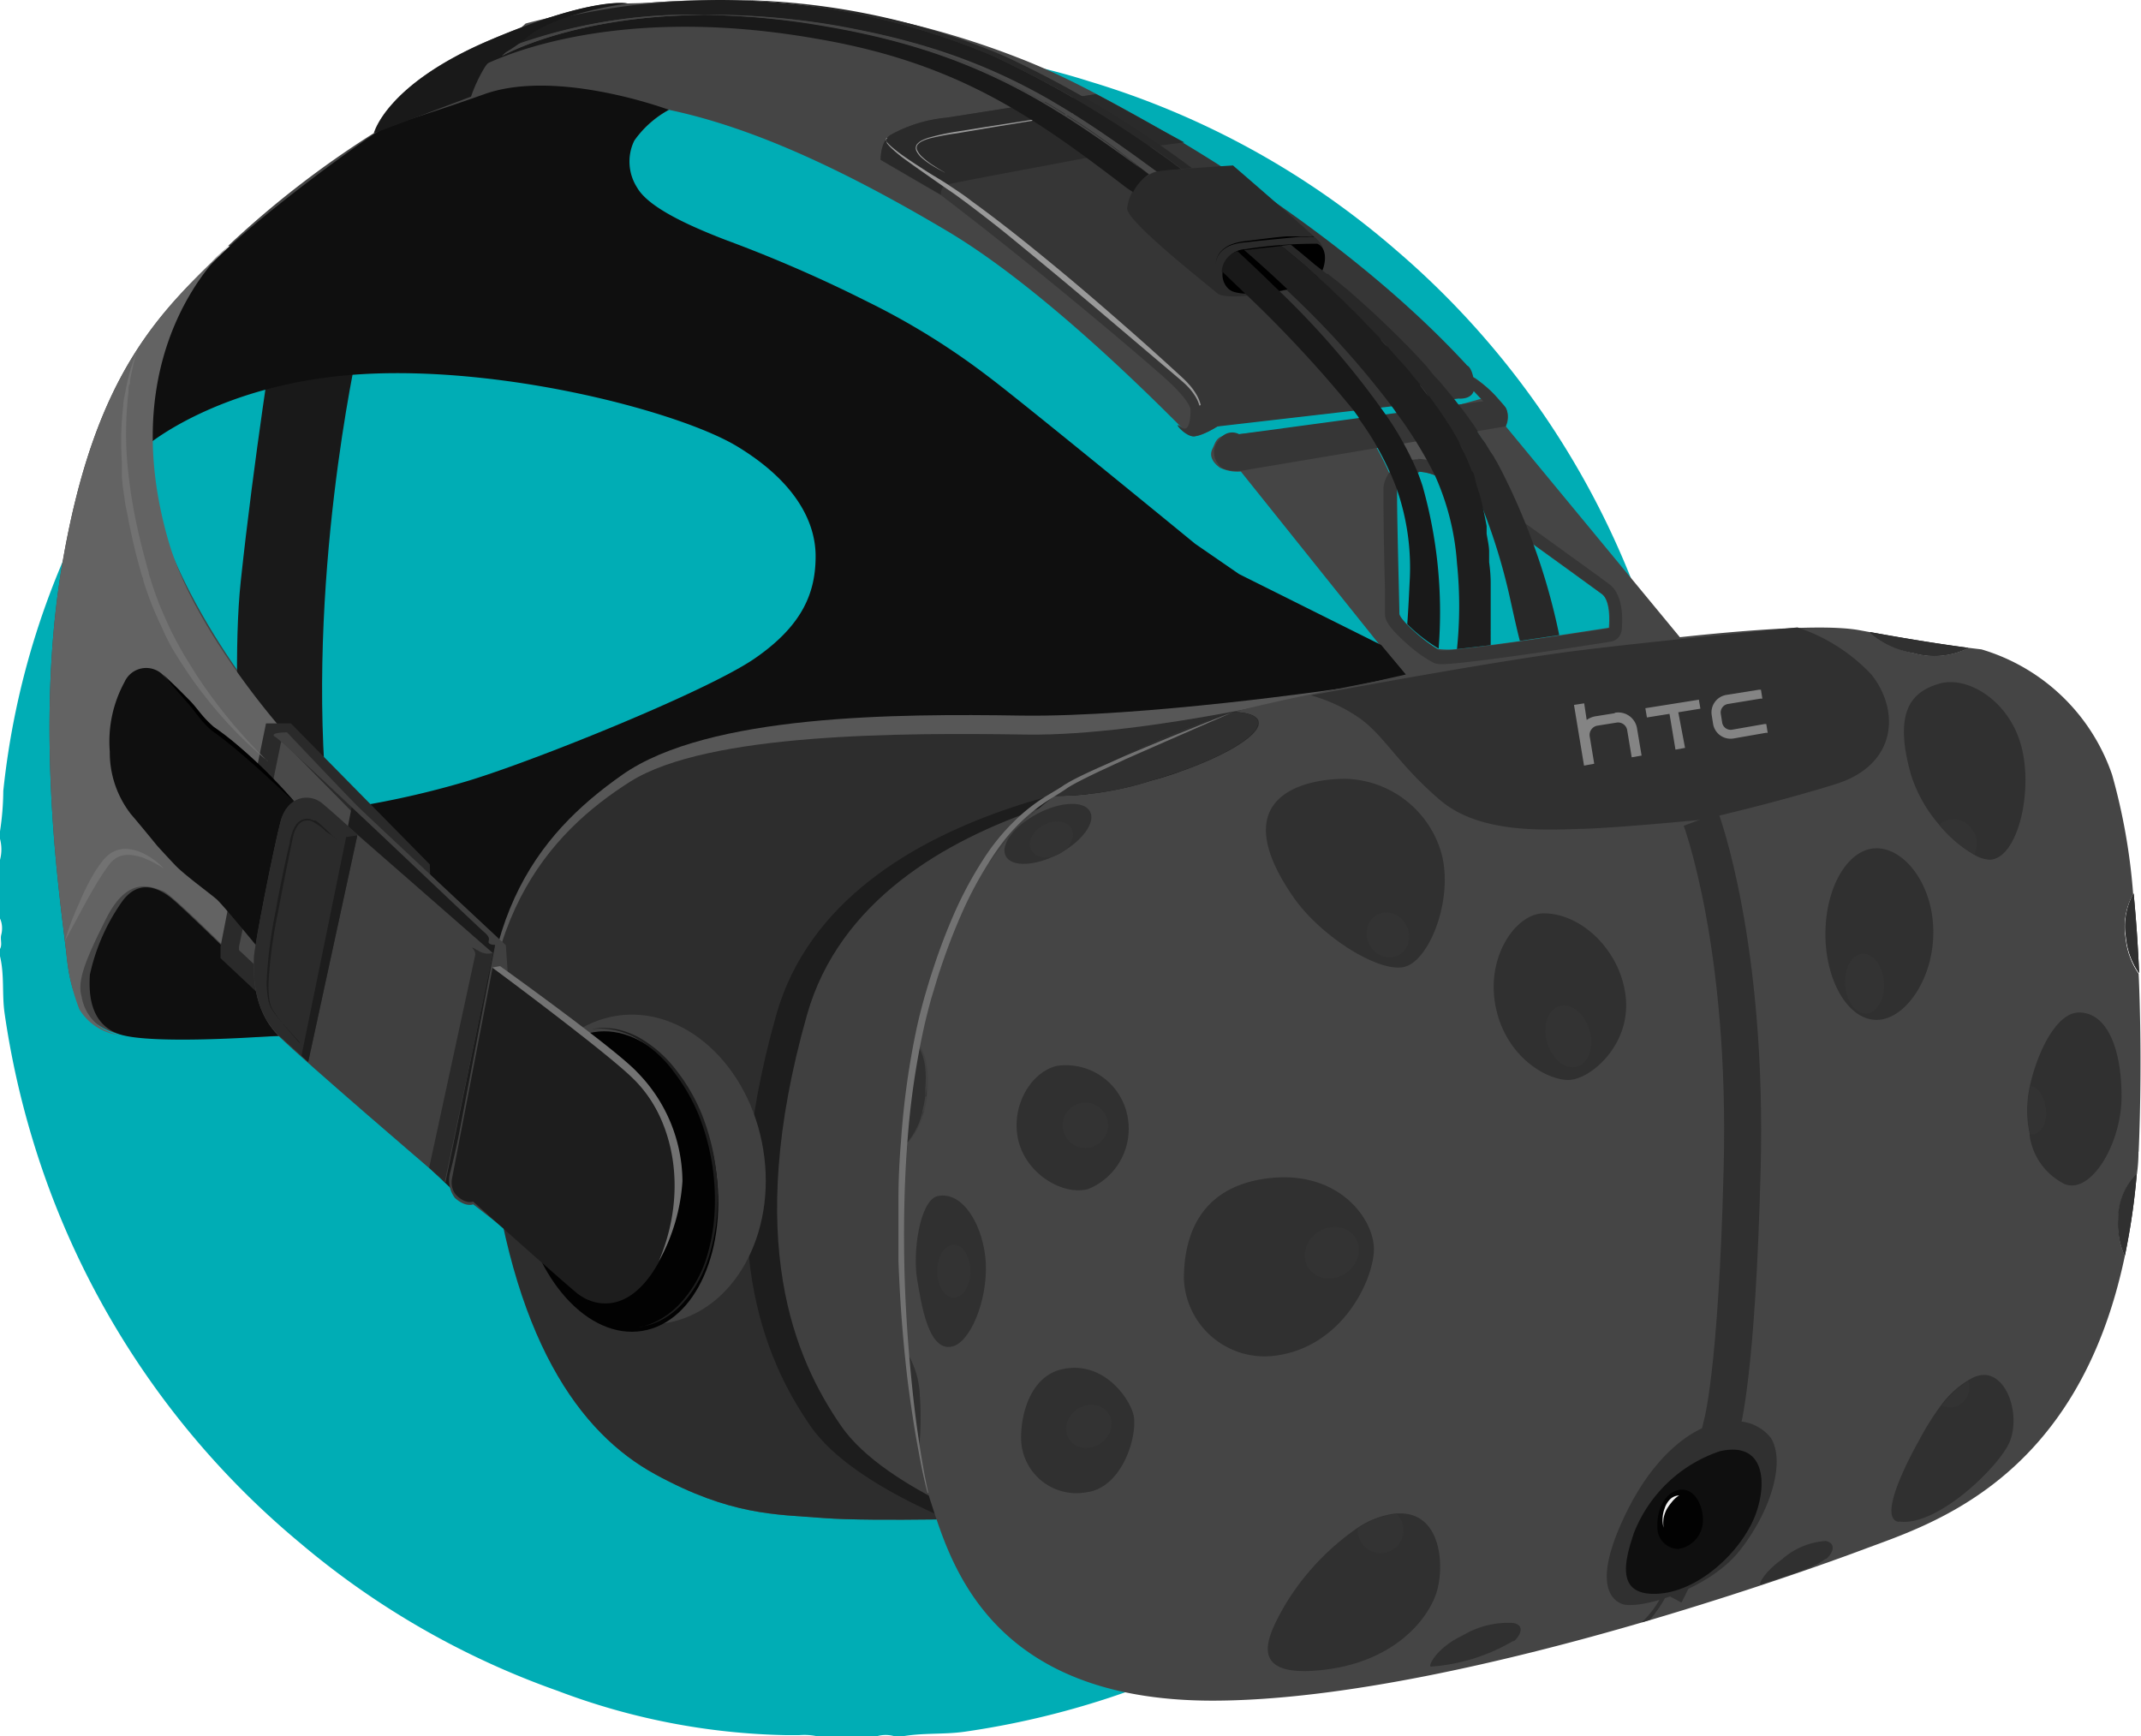 <svg xmlns="http://www.w3.org/2000/svg" viewBox="0 0 136.5 110.69"><defs><style>.cls-1{fill:#00adb5;fill-rule:evenodd;}.cls-2{fill:#515151;}.cls-3{fill:#454545;}.cls-4{fill:#363636;}.cls-5{fill:#191919;}.cls-6{fill:#0f0f0f;}.cls-7{fill:#575757;}.cls-8{fill:#2d2d2d;}.cls-9{fill:#1d1d1d;}.cls-10{fill:#404040;}.cls-11{fill:#020202;}.cls-12{fill:#636363;}.cls-13,.cls-23{fill:#494949;}.cls-13{stroke:#2a2a2a;stroke-width:1.18px;}.cls-13,.cls-16{stroke-miterlimit:10;}.cls-14{fill:#1c1c1c;}.cls-15{fill:#303030;}.cls-16,.cls-21{fill:none;}.cls-16{stroke:#303030;stroke-width:2.36px;}.cls-17{fill:#2b2b2b;}.cls-18{fill:#2a2a2a;}.cls-19{fill:#727272;}.cls-20{fill:#999;}.cls-22{fill:#282828;}.cls-24{fill:#1e1e1e;}.cls-25{fill:#f2f2f2;}.cls-26{fill:#333;}.cls-27{fill:#848484;}</style></defs><title>ico2</title><g id="Capa_2" data-name="Capa 2"><g id="objetos"><path class="cls-1" d="M0,58.56V54.82a2.61,2.61,0,0,0,0-1.34V53a17.7,17.7,0,0,0,.21-2.58A50.67,50.67,0,0,1,6.42,30.88a52.56,52.56,0,0,1,8.46-11.43A53.29,53.29,0,0,1,44.79,3.64a66.64,66.64,0,0,1,12.35-.52A44.45,44.45,0,0,1,69.46,5.19,53.12,53.12,0,0,1,89.07,16,53.73,53.73,0,0,1,107.3,49.41c.17,1.2.05,2.42.26,3.62v.9a2,2,0,0,0,0,1.2v3.59a4,4,0,0,0-.08,1.19v.84a43.77,43.77,0,0,1-2.91,14.63A52.58,52.58,0,0,1,94.06,92.94,53.95,53.95,0,0,1,61.51,110.4c-1.32.19-2.67.06-4,.3h-.45a2,2,0,0,0-1.19,0H52.14a4,4,0,0,0-1.19-.08h-.84a43.31,43.31,0,0,1-14.57-2.83,52.48,52.48,0,0,1-16.42-9.43A53.59,53.59,0,0,1,2.06,72.58a54.55,54.55,0,0,1-1.77-8c-.17-1.2,0-2.42-.29-3.62V60.5c.16-.29,0-.61.08-.91S.16,58.89,0,58.56Z"/><g id="Layer_2" data-name="Layer 2"><g id="vive"><g id="Layer_29" data-name="Layer 29"><path class="cls-2" d="M13.48,16.73l1.09-1A9.84,9.84,0,0,0,13.48,16.73Zm74.91,9.73a20.3,20.3,0,0,1,2,3.62h.08a2.68,2.68,0,0,1,1.07.24,3.87,3.87,0,0,1,1,.59l2,1.44q-.06-.27-.13-.54a.21.21,0,0,0,0,0l-.08-.31L94.16,31l-.07-.26L94,30.36l-.07-.22L93.82,30q-.15-.41-.34-.84l-.13-.28-.21-.42-.07-.14L93,28.14l-.16-.29-.17-.29-.17-.29-.28-.43-.09-.14c-.15-.23-.31-.46-.47-.69l-2.54.36ZM77.94,17.33l1.44,1.38.15.14a79.16,79.16,0,0,1,6.75,7.29l1.77-.2a54,54,0,0,0-6.44-7.4h0l-.39-.37s-.86-.86-2.28-2.17A1.47,1.47,0,0,0,77.94,17.33ZM82,18.46l.2,0-.2,0a58.19,58.19,0,0,1,6.7,7.41l2.59-.29,1.24-.12h.13l-.07-.08-.16-.2-.05-.06-.28-.34-.25-.3-.16-.19L91.48,24l-.22-.24L91,23.41l-.5-.55-.5-.53-.25-.26-.5-.5L89,21.32c-.61-.6-1.2-1.16-1.75-1.66l-.22-.2-1-.89-.19-.16-.1-.08-.25-.21-.12-.1-.09-.07L85,17.73l-.14-.11-.14-.11-.06-.05-.06,0-.08-.06,0,0-.11-.08,0,0,0,0L84,17l0,0-.16-.12s-.57-.49-1.54-1.28l-.67.06-1.46.16-.74.09-.2,0q1.5,1.31,2.81,2.56Zm4.63,8.24a18.25,18.25,0,0,1,2.41,4.45,1.29,1.29,0,0,1,1.29-1.08h.08a2.68,2.68,0,0,1,1.07.24,3.87,3.87,0,0,1,1,.59l2,1.44.12.09,3.14,2.25a41.36,41.36,0,0,0-1.83-4.27l-.15-.3-.1-.19-.05-.1-.17-.31-.15-.26-.09-.16L95,28.76l-.18-.3-.14-.23L94.51,28h0l-.31-.46,0-.07-.07-.11L93.89,27l-.23-.32-.28-.39-.16-.21L93,25.81,91.63,26l-2.54.36-.7.1Z"/><path class="cls-3" d="M4.24,60.84c.17,1.49.45,4.43,3.44,5.1,2,.46,10.78.09,10.78.09l18,.14L74,47.07l33.37-6.12L96,27.18A1.3,1.3,0,0,0,96,26a9,9,0,0,0-1.87-1.84.79.79,0,0,0-.32-.15,3.42,3.42,0,0,0-.41-.82S77.35,8.44,64.86,3.66A53.49,53.49,0,0,0,41.19.19L40,.22s-2.23-.45-8.81,2.35-7.36,5.92-7.36,5.92a61.35,61.35,0,0,0-9.29,7.19l18.65,3.23,19.24,7.16,6,10.3L47.14,46.91,24,52.39l-5.5-5.32s-9-10-9.16-18.6a16.87,16.87,0,0,1,4.18-11.74C9.55,20.54,5.93,24.67,4,35.78,2.15,46.39,3.87,57.58,4.24,60.84ZM62.92,24.25c-4.59-3.68-15.64-8.09-19.68-9.9s-3.38-4.47-2.78-5.43A7,7,0,0,1,42.64,7c5.19,1.09,10.93,3.68,17.75,7.73S75.24,27.21,75.78,27.69s1.75-.6,2.17-.6c.24,0,4.46-.49,8.32-.94a78.62,78.62,0,0,0-6.75-7.29l-.15-.14-1.44-1.38a1.46,1.46,0,0,1,1-1.33c1.42,1.31,2.27,2.17,2.27,2.17l.39.37h0A53.76,53.76,0,0,1,88,25.95l.7-.08A57.52,57.52,0,0,0,82,18.46l.2,0-.2,0q-1.32-1.25-2.81-2.55l.2,0,.74-.09,1.46-.16.67-.06c1,.8,1.54,1.28,1.54,1.28L84,17l0,0,.24.18,0,0,0,0,.11.08,0,0,.08.06.06,0,.06.05.14.11.14.11.27.22.09.07.12.1.25.21.1.08.19.16,1,.89q1,.9,2,1.86l.25.24.5.5.25.26.5.53.5.55.29.32.22.25.25.29.16.19.25.3.28.34.05.06.16.2.07.08c.87-.05,1.05-.13,1.16-.61l.7.74L93,25.82l.24.32.16.21.28.39.23.32.19.27.07.11,0,.07.31.46h0l.17.27.14.23.18.3.19.32.09.16.15.26.17.31.05.1.1.19.15.3a41.36,41.36,0,0,1,1.83,4.26c2.12,1.52,4.13,3,4.42,3.19.63.48.45,2.16.45,2.16l-3.2.49-2.51.37-1.85.25c-.83.11-1.58.2-2.15.25a4.7,4.7,0,0,1-1.11,0l-.09,0a10.38,10.38,0,0,1-2-1.56,1.81,1.81,0,0,1-.54-.75c0-.42-.19-7.35-.14-7.92a18.35,18.35,0,0,0-2.41-4.45c-3.66.51-7.32,1-7.88,1-1.15,0-1.15.42-1.39.91s.06.91.48,1.21a2.6,2.6,0,0,0,1.33.24l10.2,12.74s-3.68-2.05-8.94-5-13-9.84-17.57-13.53Z"/><path class="cls-4" d="M90.47,30.07a3.49,3.49,0,0,1,2,.82s9.06,6.49,9.69,7,.45,2.16.45,2.16-9,1.42-10.61,1.42l-.2,0c-.56-.21-2.58-1.93-2.58-2.35s-.19-7.35-.14-7.92c.1-1.08,1.37-1.08,1.37-1.08h0m0-.84h0a2.73,2.73,0,0,0-1,.2,1.92,1.92,0,0,0-1.25,1.64c0,.39,0,2.67.1,6.47,0,.77,0,1.43,0,1.53,0,.34.1.77,1.37,1.89a8.25,8.25,0,0,0,1.76,1.26,1.37,1.37,0,0,0,.51.07c1.59,0,9.81-1.28,10.74-1.43a.84.84,0,0,0,.71-.74c.05-.51.16-2.21-.78-2.92-.62-.48-9-6.49-9.68-7a4.24,4.24,0,0,0-2.53-1Z"/><path class="cls-5" d="M22.79,22.34S19.45,37.21,20.9,51.62s-4.71,9.5-4.71,9.5S14.5,45,15.35,37.05,17.5,21,17.5,21Z"/><path class="cls-6" d="M42.64,7S35.53,4.35,30.89,6s-6,1.88-7,2.52-8,5.61-11,8.9A15.31,15.31,0,0,0,9.29,28.46S14,24.37,23.15,23.85,43.4,26.28,47,28.46s5,4.71,5,7-.8,4.4-3.9,6.53-14.53,6.72-18.59,7.89a56.7,56.7,0,0,1-7.06,1.58l10.1,9.34L64.73,50l10-3.62L89.63,43l-1.57-1.88L79,36.6,76.2,34.67S65,25.49,63,24a46,46,0,0,0-7.7-4.77,87.79,87.79,0,0,0-9-3.92c-3.08-1.18-5.06-2.27-5.68-3.35a3.07,3.07,0,0,1-.18-3A6.32,6.32,0,0,1,42.64,7Z"/><path class="cls-7" d="M85.42,43.9s-12.51,1.84-20.35,1.72-19.89-.09-25.39,3.77-10,9.51-8.51,22.79S37,91.39,41.79,94s7.61,2.54,10.75,2.78,11.42,0,11.42,0Z"/><path class="cls-8" d="M85.42,43.9s-12.12,3.05-20,2.93-20.29-.12-25.24,3c-5.16,3.27-10.51,9.06-9.06,22.34S37,91.39,41.79,94s7.61,2.54,10.75,2.78,11.42,0,11.42,0Z"/><path class="cls-9" d="M76.42,49.13S53.59,50.21,49.49,64.7s-.72,22,2.17,26.2,11.47,7,11.47,7Z"/><path class="cls-10" d="M78.38,49.13S55.56,50.21,51.45,64.7s-.72,22,2.17,26.2,11.47,7,11.47,7Z"/><ellipse class="cls-10" cx="40.85" cy="74.56" rx="7.91" ry="9.92" transform="translate(-11.38 7.48) rotate(-9.19)"/><ellipse class="cls-11" cx="39.27" cy="75.12" rx="6.26" ry="9.62" transform="matrix(0.99, -0.16, 0.16, 0.99, -11.49, 7.24)"/><path class="cls-9" d="M40.81,84.61A4.49,4.49,0,0,0,42.27,84a5.17,5.17,0,0,0,1.18-1A7.74,7.74,0,0,0,45,80.32a11.92,11.92,0,0,0,.56-3.07,14.7,14.7,0,0,0-1-6.13A11.91,11.91,0,0,0,43,68.39a7.74,7.74,0,0,0-2.28-2.11,5.17,5.17,0,0,0-1.44-.59,4.49,4.49,0,0,0-1.56-.08,4.3,4.3,0,0,1,1.57,0,5.26,5.26,0,0,1,1.48.55,7.85,7.85,0,0,1,2.37,2.1A11.58,11.58,0,0,1,44.73,71a14.38,14.38,0,0,1,1,6.23,11.58,11.58,0,0,1-.61,3.11,7.86,7.86,0,0,1-1.58,2.74,5.26,5.26,0,0,1-1.24,1,4.3,4.3,0,0,1-1.48.51Z"/><path class="cls-6" d="M16.18,62.28s-4.52-4.46-5.34-5.09-2-1.09-3,.21a12.78,12.78,0,0,0-2.11,4.74c-.06,1-.09,3.14,1.9,3.8s9.15.15,9.15.15L18.45,66,17.07,62.5Z"/><path class="cls-12" d="M4.24,60.84C3.87,57.58,2.15,46.39,4,35.78c2.11-12.14,6.24-15.94,10.58-20.11,0,0-7.53,6.27-3.81,18.92,1.7,5.78,7.39,12.12,7.39,12.12l13.69,13.4-1.37,6-12-.09-2.27-3.75S11,57,10.4,56.81s-2.17-1.13-3.61,1.71-1.86,4.08-1.59,5a3,3,0,0,0,2.48,2.48,3.49,3.49,0,0,1-2.62-1.65,12.91,12.91,0,0,1-.82-3.45Z"/><path class="cls-13" d="M18.3,46.71h-.86s-2.79,13.55-2.79,13.64v.48L21.23,67l6,1.75-.41-13.39Z"/><path class="cls-6" d="M18.74,51.11a40.88,40.88,0,0,0-5.18-4.64,13.48,13.48,0,0,1-1.45-1.63c-.48-.54-1.27-1.36-1.72-1.81a1.51,1.51,0,0,0-2.45.45A7.91,7.91,0,0,0,7,47.92a6.38,6.38,0,0,0,1.36,4c.57.66,1.66,2,1.66,2s.57.63,1.15,1.24,2.23,1.81,2.64,2.17,2.74,3.21,2.74,3.21Z"/><path d="M18.74,51.11l-1.27-1.19c-.43-.39-.85-.79-1.29-1.17s-.87-.76-1.32-1.13-.9-.72-1.37-1.05h0a6.46,6.46,0,0,1-.82-.87c-.24-.31-.47-.62-.73-.91l-.77-.88L10.39,43c.29.26.57.53.85.8s.55.55.83.83.52.6.76.89a6.72,6.72,0,0,0,.8.82h0c.48.33.95.69,1.39,1.06s.88.76,1.31,1.16.84.81,1.24,1.23c.2.2.4.42.6.64s.39.43.58.65Z"/><path class="cls-14" d="M29,76l-9.58-9.1,3-15.44,9.8,8.84-1.37,16.3L29,76Z"/><path class="cls-10" d="M33.58,79.44l-3.41-2.66S29.7,77,29,76.37a1.87,1.87,0,0,1-.29-1.66c.23-.9.44-1.8.61-2.71l2.25-11.76s-.42,0-.42-.18.15-.27-.31-.66S18.12,47.31,17.58,47s.72-.31.72-.31,3.79,4,4.46,4.67,9.49,8.9,9.49,8.9Z"/><path class="cls-9" d="M31.41,61.68s7.35,5.44,9,7.1,4,6.23,2.09,10.66-4.47,4-5.72,3c-.89-.74-4.57-4-6.62-5.84,0,0-.42.19-1-.34a1.05,1.05,0,0,1-.24-.32,1.28,1.28,0,0,1-.1-.81Z"/><path class="cls-3" d="M136.34,73.4q0,.74-.1,1.45a4,4,0,0,0-1.18,2.89,4.89,4.89,0,0,0,.41,2.33c-3,14.31-12.4,17.11-16.64,18.7-2.05.77-7.25,2.63-13.65,4.52l-.45.13c-8.59,2.51-19.25,5-27.43,5-14.49,0-16.78-9.18-18-12.8a22.6,22.6,0,0,1-.72-3.19,18.79,18.79,0,0,0,.06-3.49,5.6,5.6,0,0,0-.78-2.65,89.77,89.77,0,0,1,0-13.4,4.66,4.66,0,0,0,1.07-2.07,6.78,6.78,0,0,0,.18-.92,7,7,0,0,0,0-1.82,3.55,3.55,0,0,0-.48-1.45l.07-.39a33.75,33.75,0,0,1,1.86-6.5,20,20,0,0,1,6.67-9,20.29,20.29,0,0,0,6.3-1c4-1.15,7-2.84,6.71-3.77-.1-.35-.67-.55-1.56-.58,3.65-1,12.3-2.56,12.3-2.56s22.09-3.62,27.53-2.66l.76.14A5.67,5.67,0,0,0,122,41.63a4.84,4.84,0,0,0,3.5-.33l.83.1a12.58,12.58,0,0,1,8.33,8A38.66,38.66,0,0,1,136,57a4.33,4.33,0,0,0-.48,2.81,4.81,4.81,0,0,0,.83,2.27c.2,4.54.11,8.9,0,11.37Z"/><path class="cls-9" d="M135.55,59.77a4.81,4.81,0,0,0,.83,2.27c-.07-1.7-.19-3.42-.35-5.08a4.35,4.35,0,0,0-.48,2.81Zm-.08,20.29a43.22,43.22,0,0,0,.76-5.22,4,4,0,0,0-1.18,2.89A4.88,4.88,0,0,0,135.47,80.06ZM119.23,40.33A5.66,5.66,0,0,0,122,41.63a4.84,4.84,0,0,0,3.5-.33c-1-.13-3.08-.42-6.25-1ZM67.18,50.74a20.29,20.29,0,0,0,6.3-1c4-1.15,7-2.84,6.71-3.77-.1-.35-.67-.55-1.56-.58l-.38.1a47.43,47.43,0,0,0-10.14,4.59c-.25.16-.57.38-.94.65Z"/><path class="cls-15" d="M57.86,86.29c.18,2.37.44,4.47.72,6.14a18.79,18.79,0,0,0,.06-3.49A5.61,5.61,0,0,0,57.86,86.29Zm48.4,15.39a7.91,7.91,0,0,1-1.09,1.6l-.5.15,0,0a6.41,6.41,0,0,0,1.34-1.83Z"/><path class="cls-16" d="M108.45,52.23s3,8,2.62,22.33c-.33,13.13-1.3,16.31-1.3,16.31s-1.6,7-3.61,10.74"/><path class="cls-15" d="M84.17,106.48c4.83-.48,6.94-3.38,7.43-5s.32-5-2.35-5h-.19a5.42,5.42,0,0,0-2.5.92,16,16,0,0,0-4.68,5c-1,1.79-2.54,4.56,2.29,4.08ZM121.06,97c2.48.36,6.48-3.59,7.08-5.11.76-1.92-.42-5-2.35-4.06a3.07,3.07,0,0,0-.31.17,6,6,0,0,0-1.73,1.59,17,17,0,0,0-1.4,2.24c-1,1.77-2.54,5-1.3,5.19Zm-24.56,7.6a12,12,0,0,1-5.27,1.65c-.21,0,.32-1.19,2.05-2a5.6,5.6,0,0,1,3.21-.78C97.19,103.6,97,104.21,96.51,104.64Zm19.89-5.23c-.71.62-2.58,1.1-4.12,1.65-.21,0,.27-.85,1.33-1.6a4.68,4.68,0,0,1,2.79-1.18C117.08,98.37,116.9,99,116.4,99.41Zm-6.47-8.69c-1.09,0-3.91,1.15-6.14,5.56-2,4-1.43,5.56-.41,6s5.49-.84,7.49-3.32,3-5.68,2.05-7.24A2.8,2.8,0,0,0,109.93,90.72Z"/><path class="cls-6" d="M104.14,97.83c-.65,1.92-1,3.86,1.45,3.78,2.66-.08,5.46-2.69,6.35-5.09.73-2,.57-4.66-2.29-4a8.94,8.94,0,0,0-5.51,5.29Z"/><path class="cls-15" d="M116.38,59.55c0,3,1.46,5.47,3.26,5.47s3.62-2.57,3.62-5.59-1.82-5.35-3.62-5.35S116.38,56.53,116.38,59.55Zm-20.94,5c.76,2.92,3.19,4.3,4.55,4.3s3.92-2.15,3.67-5.16-2.8-5.47-5.24-5.46C96.62,58.22,94.56,61.16,95.44,64.54Zm26.41-15.12a9,9,0,0,0,1.8,3.17,8.34,8.34,0,0,0,2.2,1.88,2.16,2.16,0,0,0,1,.33c1.8-.05,2.81-4.41,2-7.31s-3.46-4.42-5.19-3.92-3,1.69-1.81,5.86ZM82.48,57.22c1.73,2.48,5.44,4.82,7.06,4.42s3.17-4.41,2.34-7.31a6.54,6.54,0,0,0-6.1-4.68C83.12,49.65,78,50.78,82.48,57.22Zm46.91,15.1a4.09,4.09,0,0,0,2.25,3.17c1.67.66,3.62-2.57,3.62-5.59s-.91-5.35-2.71-5.35c-1.49,0-2.7,2.67-3.14,4.71a7.18,7.18,0,0,0,0,3.06Zm-41.8,7.47c-.11,2-2.12,6.16-6.39,6.65a5.15,5.15,0,0,1-5.72-4.91c0-3,1.21-5.9,5.36-6.41C85.42,74.56,87.7,77.82,87.59,79.79ZM72.3,90.38c.16,1.52-.89,4.48-3,4.75a3.53,3.53,0,0,1-4.2-3.5c0-1.51.61-3.92,2.66-4.35C70.5,86.71,72.19,89.4,72.3,90.38Z"/><path class="cls-10" d="M31.41,60.75S21.3,51.9,20.54,51.26s-2.21-.56-2.66,1.17-1.69,8-1.69,8.69-.2,3.22,1.65,5,9.56,8.38,9.56,8.38l1,.88Z"/><path class="cls-17" d="M17.84,66.07c-1.85-1.73-1.65-4.27-1.65-5s1.25-7,1.69-8.69,1.89-1.81,2.66-1.17,2.25,2,2.25,2L19.65,67.7Z"/><path class="cls-9" d="M19.09,66.43c-.51-.55-1-1.11-1.49-1.7a4,4,0,0,1-.32-.47,1.84,1.84,0,0,1-.18-.54A6,6,0,0,1,17,62.59a28.46,28.46,0,0,1,.57-4.48c.26-1.48.58-3,.91-4.42,0-.18.08-.37.13-.55a1.93,1.93,0,0,1,.24-.52.92.92,0,0,1,.44-.37.81.81,0,0,1,.57,0l.13.06.06,0,.06,0,.12.08.11.09c.15.12.28.25.42.38l.41.39c.14.13.27.26.4.4-.13-.14-.27-.26-.41-.39L20.77,53a3.42,3.42,0,0,0-.9-.65.75.75,0,0,0-.53,0,.84.84,0,0,0-.4.35,1.85,1.85,0,0,0-.22.5c-.05.18-.08.36-.12.55-.31,1.47-.6,2.95-.88,4.43a29.55,29.55,0,0,0-.6,4.46,5.88,5.88,0,0,0,.06,1.12,1.77,1.77,0,0,0,.16.53,4.13,4.13,0,0,0,.31.47c.45.6.95,1.17,1.44,1.73Zm3.7-13.17-.72.1L19.22,67.31l.43.39,3.13-14.43Z"/><path class="cls-18" d="M30.45,60.57a1.07,1.07,0,0,0,1,.17L28.36,75.33l-1-.88,2.93-13.53a.45.45,0,0,0-.12-.41s-.23-.25.24.06Z"/><path class="cls-4" d="M96,27.18,79.22,30s-1.2.17-1.55-.42A1.15,1.15,0,0,1,77.77,28,.94.94,0,0,1,79,27.68l15.57-2.1-.7-.74a.55.55,0,0,0,0-.43c-.06-.31-.09-.42-.09-.42a6.24,6.24,0,0,1,1.56,1.25c.62.74.63.61.75,1a1.8,1.8,0,0,1-.12,1Z"/><path class="cls-19" d="M17.07,48.52c-.47-.38-.92-.78-1.36-1.2s-.86-.85-1.27-1.3a28,28,0,0,1-2.27-2.84q-.52-.75-1-1.53T10.32,40q-.4-.82-.73-1.68c-.11-.28-.2-.57-.31-.86l-.14-.44c0-.15-.09-.29-.13-.44l-.24-.88c-.08-.29-.15-.59-.22-.88s-.14-.59-.2-.89-.13-.59-.18-.89L8,32.2c-.05-.3-.08-.6-.13-.9s-.07-.6-.1-.91l0-.45,0-.46a20.28,20.28,0,0,1,.09-3.64c0-.31.09-.6.14-.9s.06-.3.09-.45.06-.3.1-.44a12.86,12.86,0,0,1,.56-1.72c-.08.29-.18.58-.24.87s-.13.59-.19.88,0,.3-.07.44-.05.3-.06.44-.07.6-.08.89a22.39,22.39,0,0,0,0,3.59A33.12,33.12,0,0,0,8.62,33c.24,1.17.53,2.34.86,3.49,0,.15.08.29.12.43l.13.43c.1.28.19.56.3.84.2.56.45,1.1.7,1.65s.53,1.07.82,1.59.61,1,.93,1.53a32.53,32.53,0,0,0,2.13,2.9c.38.47.78.92,1.18,1.36l.62.66.64.64Zm-6.67,6.82a6.52,6.52,0,0,0-1.07-.57,3.08,3.08,0,0,0-1.13-.27,1.62,1.62,0,0,0-.53.08,1.39,1.39,0,0,0-.45.26,2.12,2.12,0,0,0-.36.42c-.12.16-.23.32-.34.49-.44.67-.83,1.38-1.22,2.09S4.53,59.28,4.13,60A16.45,16.45,0,0,1,5,57.69,15,15,0,0,1,6.1,55.5c.12-.17.23-.35.36-.51a2.44,2.44,0,0,1,.46-.49,1.73,1.73,0,0,1,.61-.32,1.82,1.82,0,0,1,.68-.05,3,3,0,0,1,1.21.43,4.37,4.37,0,0,1,1,.78Z"/><path class="cls-4" d="M75.9,26.06s-.09-.57-1.57-1.9-8-6.89-14.37-11.74c-.75-.42-3.82-2.23-3.82-2.23s0-1.18.65-1.6A9.11,9.11,0,0,1,60.36,7.5L69.87,6S84,13,93.41,23.16c1.84,1.81-17.51,2.9-17.51,2.9Z"/><path class="cls-18" d="M69.87,6,60.36,7.5a9.1,9.1,0,0,0-3.56,1.09c-.7.42-.65,1.6-.65,1.6L60,12.42a.56.56,0,0,1,.43-.66c.54-.16,10.5-2,11.47-2.18s3.61-.5,3.61-.5Z"/><path class="cls-20" d="M60.23,11c-.26-.14-.52-.28-.78-.44a4.84,4.84,0,0,1-.72-.53,1.33,1.33,0,0,1-.28-.36.43.43,0,0,1,0-.46,1,1,0,0,1,.37-.28,2.89,2.89,0,0,1,.42-.16A14.53,14.53,0,0,1,61,8.39L62.8,8.1l3.53-.55,1.77-.27L69.88,7l-1.76.31-1.77.3-3.53.58L61,8.5a16.49,16.49,0,0,0-1.75.33,2.8,2.8,0,0,0-.41.15.89.89,0,0,0-.34.25.35.35,0,0,0,0,.39,1.29,1.29,0,0,0,.26.35,4.8,4.8,0,0,0,.7.55c.25.16.5.32.77.47Z"/><path class="cls-18" d="M78.59,10.55s-3.89.24-4.86.39a2.81,2.81,0,0,0-1.87,2.35c0,.84,4.86,4.65,5.74,5.4.66.57,4.39-.17,5.9-.56.85-.22,1.29-2.11.53-2.82-1.32-1.23-5.43-4.77-5.43-4.77Z"/><path d="M78.26,18.35a.93.93,0,0,0,.45.27c1.17.32,3.38-.11,4.79-.48.85-.22,1.44-2.22.48-2.6a28.55,28.55,0,0,0-4.55.34,1.53,1.53,0,0,0-1.49,1.55,1.25,1.25,0,0,0,.32.92Z"/><path d="M83.75,15.1a1.67,1.67,0,0,0-.43,0l-.43,0-.87.08-1.74.17-.87.1a3.64,3.64,0,0,0-.85.16,1.74,1.74,0,0,0-.72.45,1.25,1.25,0,0,0-.33.78h0a1.27,1.27,0,0,1,.32-.8,1.79,1.79,0,0,1,.73-.48,3.71,3.71,0,0,1,.86-.19l.87-.11c.58-.07,1.15-.15,1.74-.19l.87,0h.44l.22,0a.79.79,0,0,1,.22,0Z"/><path class="cls-20" d="M56.55,8.79a.07.07,0,0,0-.06.08.25.25,0,0,0,0,.1,1,1,0,0,0,.13.17,3.41,3.41,0,0,0,.31.29c.22.18.45.36.68.52.47.33.95.64,1.43.95s1,.6,1.46.91,1,.65,1.43,1c1.87,1.35,3.66,2.79,5.44,4.26q1.33,1.1,2.64,2.23c.87.75,1.74,1.51,2.6,2.27s1.71,1.53,2.56,2.31c.21.19.43.39.62.61a3.93,3.93,0,0,1,.51.7,2.37,2.37,0,0,1,.29.82,2,2,0,0,1-.08.86,1.93,1.93,0,0,0,0-.85,2.31,2.31,0,0,0-.32-.78,3.82,3.82,0,0,0-.53-.66c-.2-.2-.42-.38-.64-.57l-2.63-2.23-2.62-2.22c-.88-.74-1.76-1.48-2.64-2.21l-1.33-1.1-.67-.55-.67-.55c-.89-.73-1.8-1.43-2.71-2.12-.46-.34-.92-.69-1.4-1l-1.43-1c-.47-.33-.94-.66-1.4-1-.23-.18-.45-.36-.66-.56a3.44,3.44,0,0,1-.3-.32A1,1,0,0,1,56.51,9a.26.26,0,0,1,0-.1.08.08,0,0,1,.06-.08Z"/><path class="cls-21" d="M73.25,11.11h0l-.46-.36Z"/><path class="cls-22" d="M63.3,3.57A45,45,0,0,0,45.95,0,45.06,45.06,0,0,1,64,3.56,67.75,67.75,0,0,1,76,10.72l-.67.05A68.2,68.2,0,0,0,63.3,3.57Z"/><path class="cls-23" d="M58,2.66c6.43,1.75,10.63,4.52,15.52,8.1l.24.17h0a1.45,1.45,0,0,0-.48.18l-.48-.35A49.37,49.37,0,0,0,62.52,4.34C61,3.68,59.45,3.12,58,2.66ZM34.26,1.5,33.73,2l-1,.29L31.42,3.48l-.16.09L33.51,1.5A43.91,43.91,0,0,1,40.09.28C41.22.19,43.26,0,45.95,0c-2.32,0-4.09.2-5.11.28A43.8,43.8,0,0,0,34.26,1.5Z"/><path class="cls-24" d="M75.32,10.78c-.66.05-1.25.11-1.56.16l-.24-.17C68.63,7.18,64.43,4.41,58,2.66c-1.38-.38-2.86-.7-4.48-1A48,48,0,0,0,44.9.94a33,33,0,0,0-12.17,2l1-.92.53-.49A43.81,43.81,0,0,1,40.84.28C41.85.2,43.63,0,46,0A45,45,0,0,1,63.3,3.56a68.49,68.49,0,0,1,12,7.22Z"/><path class="cls-5" d="M31.42,3.48c.22-.11.65-.32,1.3-.57L32,3.57S36.48,1,44.9.95a48.48,48.48,0,0,1,7.88.73c9.14,1.58,14.06,4.73,20,9.08l.46.36a3,3,0,0,0-1,1.13L71.86,12C66,7.53,61.14,4,52,2.46,38,0,30.48,4.34,30.48,4.34Z"/><path class="cls-3" d="M44.9.95C36.48,1,32,3.57,32,3.57l.72-.66A33.1,33.1,0,0,1,44.9.95Z"/><path class="cls-3" d="M33.73,2l-1,.92c-.65.25-1.09.46-1.3.57l1.31-1.2Zm19.79-.31c1.62.28,3.1.61,4.48,1s3,1,4.53,1.68a49.37,49.37,0,0,1,10.25,6.42c-5.94-4.35-10.85-7.5-20-9.08A48.48,48.48,0,0,0,44.89.95,47.94,47.94,0,0,1,53.52,1.68Z"/><path class="cls-18" d="M82,18.46l-.44.09h0l.45-.08Zm.2,0-.2,0Z"/><path class="cls-4" d="M75.9,26.06s.06,1.67-.59,1.17.24.65.84.59a4.17,4.17,0,0,0,1.45-.63L93,25.41s1.08.12,1-.87-.4-1.2-.4-1.2L89.88,21Z"/><path class="cls-22" d="M81.62,15.62c.93.76,1.47,1.22,1.47,1.22l.31.27.07.07.09.08.13.12.12.11.2.18,0,0h0l0,0,.15.13.08.07.16.15.17.15.94.9.29.28.1.1.1.1.1.1.11.1.22.22c.37.37.75.76,1.13,1.17l.12.12.23.25.12.13.24.26.12.13.47.53.24.27.12.13.35.41.23.28.12.14.14.17.09.11.23.28.11.14c.19.24.37.47.55.72l.21.29,0,0,.28.39,0,0,.47.69.09.14.28.43.17.29.17.29.16.29.08.14.07.14.21.42.13.28q.19.42.34.84l.06.17.07.22.13.43.07.26.11.41.08.31a.21.21,0,0,0,0,0l.25.63A38.24,38.24,0,0,1,96.24,38c.36,1.64.55,2.45.66,2.86l2.51-.37a40.46,40.46,0,0,0-1.66-5.83,41.36,41.36,0,0,0-1.83-4.27l-.15-.3-.1-.19-.05-.1-.17-.31-.15-.26-.09-.16L95,28.76l-.18-.3-.14-.23L94.51,28h0l-.31-.46,0-.07-.07-.11L93.89,27l-.23-.32-.28-.39-.16-.21L93,25.81l-.13-.17-.15-.19-.07-.08-.16-.2-.05-.06-.28-.34-.25-.3-.16-.19L91.48,24l-.21-.24L91,23.41l-.5-.55-.5-.53-.25-.26-.5-.5L89,21.32c-.61-.6-1.2-1.16-1.75-1.66l-.22-.2-1-.89-.19-.16-.1-.08-.25-.21-.12-.1-.09-.07L85,17.73l-.14-.11-.14-.11-.06-.05-.06,0-.08-.06,0,0-.11-.08,0,0,0,0L84,17l0,0-.16-.12s-.57-.49-1.54-1.28l-.67.07Z"/><path class="cls-24" d="M82,18.46l.2,0-.2,0a57.85,57.85,0,0,1,6.7,7.4l.14.19.21.3a25.92,25.92,0,0,1,2.43,3.95,16.24,16.24,0,0,1,1.41,5.6,26.82,26.82,0,0,1,0,5.48c.57-.06,1.32-.15,2.15-.25,0,0,0-.09,0-.14s0-.07,0-.11v-.14c0-.05,0-.1,0-.15a.48.48,0,0,1,0-.09s0-.06,0-.09v-.19a.58.58,0,0,1,0-.1h0q0-.3,0-.66c0-.5,0-1.08,0-1.73h0c0-.17,0-.35,0-.53q0-.64-.1-1.36c0-.07,0-.15,0-.22l0-.44c0-.38-.1-.76-.16-1.16l0-.24,0-.24c-.07-.39-.15-.78-.24-1.19q-.06-.27-.13-.54a.21.21,0,0,0,0,0l-.08-.31L94.16,31l-.07-.26L94,30.35l-.07-.22L93.82,30q-.15-.41-.34-.84l-.13-.28-.21-.42-.07-.14L93,28.13l-.16-.29-.17-.29-.17-.29-.28-.43-.09-.14c-.15-.23-.31-.46-.47-.69l0,0-.28-.39,0,0-.21-.29-.55-.72-.11-.14-.23-.27L90.11,24,90,23.84l-.12-.14-.23-.28L89.27,23l-.12-.13-.24-.27-.47-.53L88.33,22l-.24-.26L88,21.58l-.23-.25-.12-.12c-.39-.41-.77-.8-1.13-1.17l-.22-.22-.11-.1-.1-.1-.1-.1-.1-.1-.29-.29-.94-.9-.17-.15-.16-.15-.08-.07-.15-.13,0,0h0l0,0-.2-.18-.12-.11-.13-.12-.09-.08-.07-.07-.31-.27s-.54-.46-1.47-1.22l-1.46.16-.74.09-.2,0q1.5,1.3,2.81,2.55Z"/><path class="cls-23" d="M93.13,28.41l.21.42C93.28,28.7,93.21,28.55,93.13,28.41ZM91.61,26l.49.72Zm-1.07-1.43.55.72C90.92,25,90.73,24.78,90.54,24.54ZM84,17.66l0,0Z"/><path class="cls-5" d="M77.94,17.33l1.44,1.38.15.14a79.16,79.16,0,0,1,6.75,7.29l.35.48,0,.07a18.25,18.25,0,0,1,2.41,4.45,15.25,15.25,0,0,1,.83,6c-.05,1.09-.1,2-.15,2.65a10.38,10.38,0,0,0,2,1.56A29.49,29.49,0,0,0,90.7,31q-.14-.44-.32-.9a20.3,20.3,0,0,0-2-3.62L88,25.95a54,54,0,0,0-6.44-7.4h0l-.39-.37s-.86-.86-2.28-2.17a1.46,1.46,0,0,0-1,1.33ZM23.86,8.49s.72-3.08,7.36-5.92S40,.22,40,.22s-4.53.6-6.34,2.11-2.23,1.12-2.78,2a9.84,9.84,0,0,0-.85,1.83Z"/><path class="cls-15" d="M114.6,40a11.4,11.4,0,0,1,4.71,3C121.12,45.26,121,48.76,117,50s-8.51,2.26-8.51,2.26-5.32.52-7.58.58-6.51.36-9.07-1.81-3.52-4-5-5.13a10.08,10.08,0,0,0-3.27-1.57s11.76-2.2,17-2.85S114.6,40,114.6,40Z"/><path class="cls-19" d="M42,80.41c1.89-4.43,1-9.06-1.62-11.63-1.67-1.67-9-7.1-9-7.1l.5-.09s7.4,5.3,8.75,6.77a10,10,0,0,1,2.88,6.94A12,12,0,0,1,42,80.41Z"/><path class="cls-11" d="M105.67,97.32A1.36,1.36,0,0,0,107,98.75a1.85,1.85,0,0,0,1.57-1.89c0-.77-.44-1.89-1.33-1.89S105.62,96,105.67,97.32Z"/><path class="cls-25" d="M107,95.37a1.87,1.87,0,0,0-.42.4,3.14,3.14,0,0,0-.33.47,2.17,2.17,0,0,0-.19.56,2.44,2.44,0,0,0,0,.6h0a2.25,2.25,0,0,1-.06-.62,2,2,0,0,1,.13-.62,1.43,1.43,0,0,1,.33-.56.85.85,0,0,1,.6-.26Z"/><ellipse class="cls-26" cx="99.99" cy="66.07" rx="1.41" ry="2.01" transform="translate(-14.39 30.28) rotate(-16.08)"/><ellipse class="cls-26" cx="118.87" cy="62.71" rx="1.24" ry="1.91" transform="translate(-3.91 8.06) rotate(-3.82)"/><path class="cls-26" d="M129.39,72.32h.16c.55,0,1-.75.89-1.6s-.51-1.45-1-1.47a7.18,7.18,0,0,0,0,3.06Z"/><ellipse class="cls-26" cx="88.49" cy="59.6" rx="1.33" ry="1.46" transform="translate(-17.59 48.21) rotate(-27.83)"/><path class="cls-26" d="M123.65,52.6a8.34,8.34,0,0,0,2.2,1.88,1.45,1.45,0,0,0-.16-1.66,1.4,1.4,0,0,0-2-.29Zm.12,37a1.28,1.28,0,0,0,1.1,0,1.36,1.36,0,0,0,.64-1.55,6,6,0,0,0-1.73,1.59Z"/><ellipse class="cls-26" cx="84.91" cy="79.86" rx="1.78" ry="1.58" transform="translate(-29.77 58.99) rotate(-32.93)"/><ellipse class="cls-26" cx="69.42" cy="90.93" rx="1.5" ry="1.32" transform="translate(-38.28 52.35) rotate(-32.93)"/><path class="cls-26" d="M86.79,98.34a1.46,1.46,0,1,0,2.27-1.81,5.42,5.42,0,0,0-2.5.92A1.45,1.45,0,0,0,86.79,98.34Z"/><ellipse class="cls-15" cx="66.81" cy="53.16" rx="3.04" ry="1.45" transform="translate(-17.09 37.34) rotate(-27.83)"/><path class="cls-15" d="M60.72,85.84c1.14-.28,2.24-2.9,2.13-5.32-.11-2.24-1.41-4.65-3.1-4.26-1.12.32-1.58,3.61-1.27,5.35.26,1.47.69,4.61,2.24,4.23Z"/><ellipse class="cls-26" cx="60.81" cy="81.04" rx="1.06" ry="1.69"/><ellipse class="cls-26" cx="67.03" cy="53.52" rx="1.45" ry="1.05" transform="translate(-17.23 37.48) rotate(-27.83)"/><path class="cls-15" d="M69.39,75.8A4.15,4.15,0,0,0,71.85,71a4,4,0,0,0-4.46-3.05c-1.69.39-3,2.64-2.45,4.81S67.85,76.24,69.39,75.8ZM57.81,72.88a4.59,4.59,0,0,0,1-2l0-.07a6.78,6.78,0,0,0,.18-.92c0-.17,0-.34,0-.51a6.66,6.66,0,0,0,0-1.31,3.55,3.55,0,0,0-.48-1.45h0q-.13.74-.24,1.5-.19,1.28-.33,2.57-.12,1.09-.2,2.18Z"/><path class="cls-15" d="M58.38,72.09l-.06.11Zm-.14.23-.07.1Zm.07-.11-.06.11.06-.1Zm.26-.53-.05.12.05-.12Zm-.13.28-.06.11.06-.11Zm.07-.13-.06.12.06-.11Zm.6-2.81v-.31c0,.11,0,.21,0,.31Zm0-.67c0-.09,0-.18,0-.27,0,.09,0,.18,0,.27Zm0,.33c0-.09,0-.17,0-.26,0,.09,0,.17,0,.26Zm-.05,1.21c0-.17,0-.34,0-.51s0-.22,0-.32a7.43,7.43,0,0,1-.06.84Zm-.18.92c0,.14-.08.27-.12.4l.1-.33,0-.07Zm-.24.72-.05.13.05-.12Zm.06-.16-.05.14.05-.14Zm.06-.16-.05.15.05-.15Z"/><circle class="cls-26" cx="69.2" cy="71.74" r="1.45"/><path class="cls-15" d="M135.55,59.77a4.81,4.81,0,0,0,.83,2.27c-.07-1.7-.19-3.42-.35-5.08a4.35,4.35,0,0,0-.48,2.81ZM119.23,40.33A5.66,5.66,0,0,0,122,41.63a4.84,4.84,0,0,0,3.5-.33c-1-.13-3.08-.42-6.25-1ZM67.18,50.74a20.29,20.29,0,0,0,6.3-1c4-1.15,7-2.84,6.71-3.77-.1-.35-.67-.55-1.56-.58l-.38.1a47.43,47.43,0,0,0-10.14,4.59c-.25.16-.57.38-.94.65Zm68.29,29.32a43.22,43.22,0,0,0,.76-5.22,4,4,0,0,0-1.18,2.89A4.88,4.88,0,0,0,135.47,80.06Z"/><path class="cls-19" d="M59.14,95.18c-.16-.6-.3-1.21-.42-1.83s-.23-1.23-.34-1.84q-.31-1.85-.54-3.71-.43-3.73-.56-7.48,0-.94,0-1.88c0-.63,0-1.25,0-1.88q0-1.88.16-3.76a50.94,50.94,0,0,1,1.05-7.47q.21-.92.47-1.83c.09-.31.18-.61.27-.91s.19-.6.29-.9a37.4,37.4,0,0,1,1.35-3.53,24.58,24.58,0,0,1,1.8-3.34,13.79,13.79,0,0,1,2.48-2.92,11.63,11.63,0,0,1,1.54-1.14l.8-.48.19-.12.19-.13.22-.13.21-.12c.56-.3,1.13-.56,1.7-.82l1.71-.76q1.72-.73,3.46-1.44l1.74-.7,1.74-.68,0,0c-2.29,1-4.58,2-6.85,3l-1.7.79c-.56.27-1.13.54-1.67.84-.14.08-.27.15-.4.24l-.19.13-.2.13-.79.5a11.28,11.28,0,0,0-1.48,1.13,12.08,12.08,0,0,0-1.28,1.35A15.72,15.72,0,0,0,63,55.06a24.14,24.14,0,0,0-1.74,3.3c-.5,1.14-.94,2.31-1.33,3.49-.1.29-.19.59-.28.89s-.18.6-.27.89q-.25.9-.46,1.81a51.22,51.22,0,0,0-1.07,7.39c-.19,2.49-.24,5-.2,7.47s.2,5,.44,7.47c.12,1.24.26,2.48.44,3.71s.38,2.47.65,3.68Z"/><path class="cls-27" d="M108.36,44.6l-3.46.55.1.59,1.44-.23.38,2.28.61-.11L107,45.41l1.41-.23-.1-.58Zm-5.42.87-1.19.19a1.33,1.33,0,0,0-.59.24L101,44.84l-.65.1.64,3.87.65-.12-.29-1.76a.6.6,0,0,1,.51-.67l1.19-.19a.59.59,0,0,1,.69.47l.29,1.74.63-.11-.29-1.73a1.21,1.21,0,0,0-1.41-1Zm9.67.69-.12,0-2.06.36a.55.55,0,0,1-.63-.44h0l-.09-.57a.55.55,0,0,1,.46-.63l2.07-.34h.12l-.09-.57h-.12l-2.07.33a1.13,1.13,0,0,0-.95,1.29h0l.09.57a1.13,1.13,0,0,0,1.3.92h0l2.06-.36.12,0Z"/></g></g></g></g></g></svg>